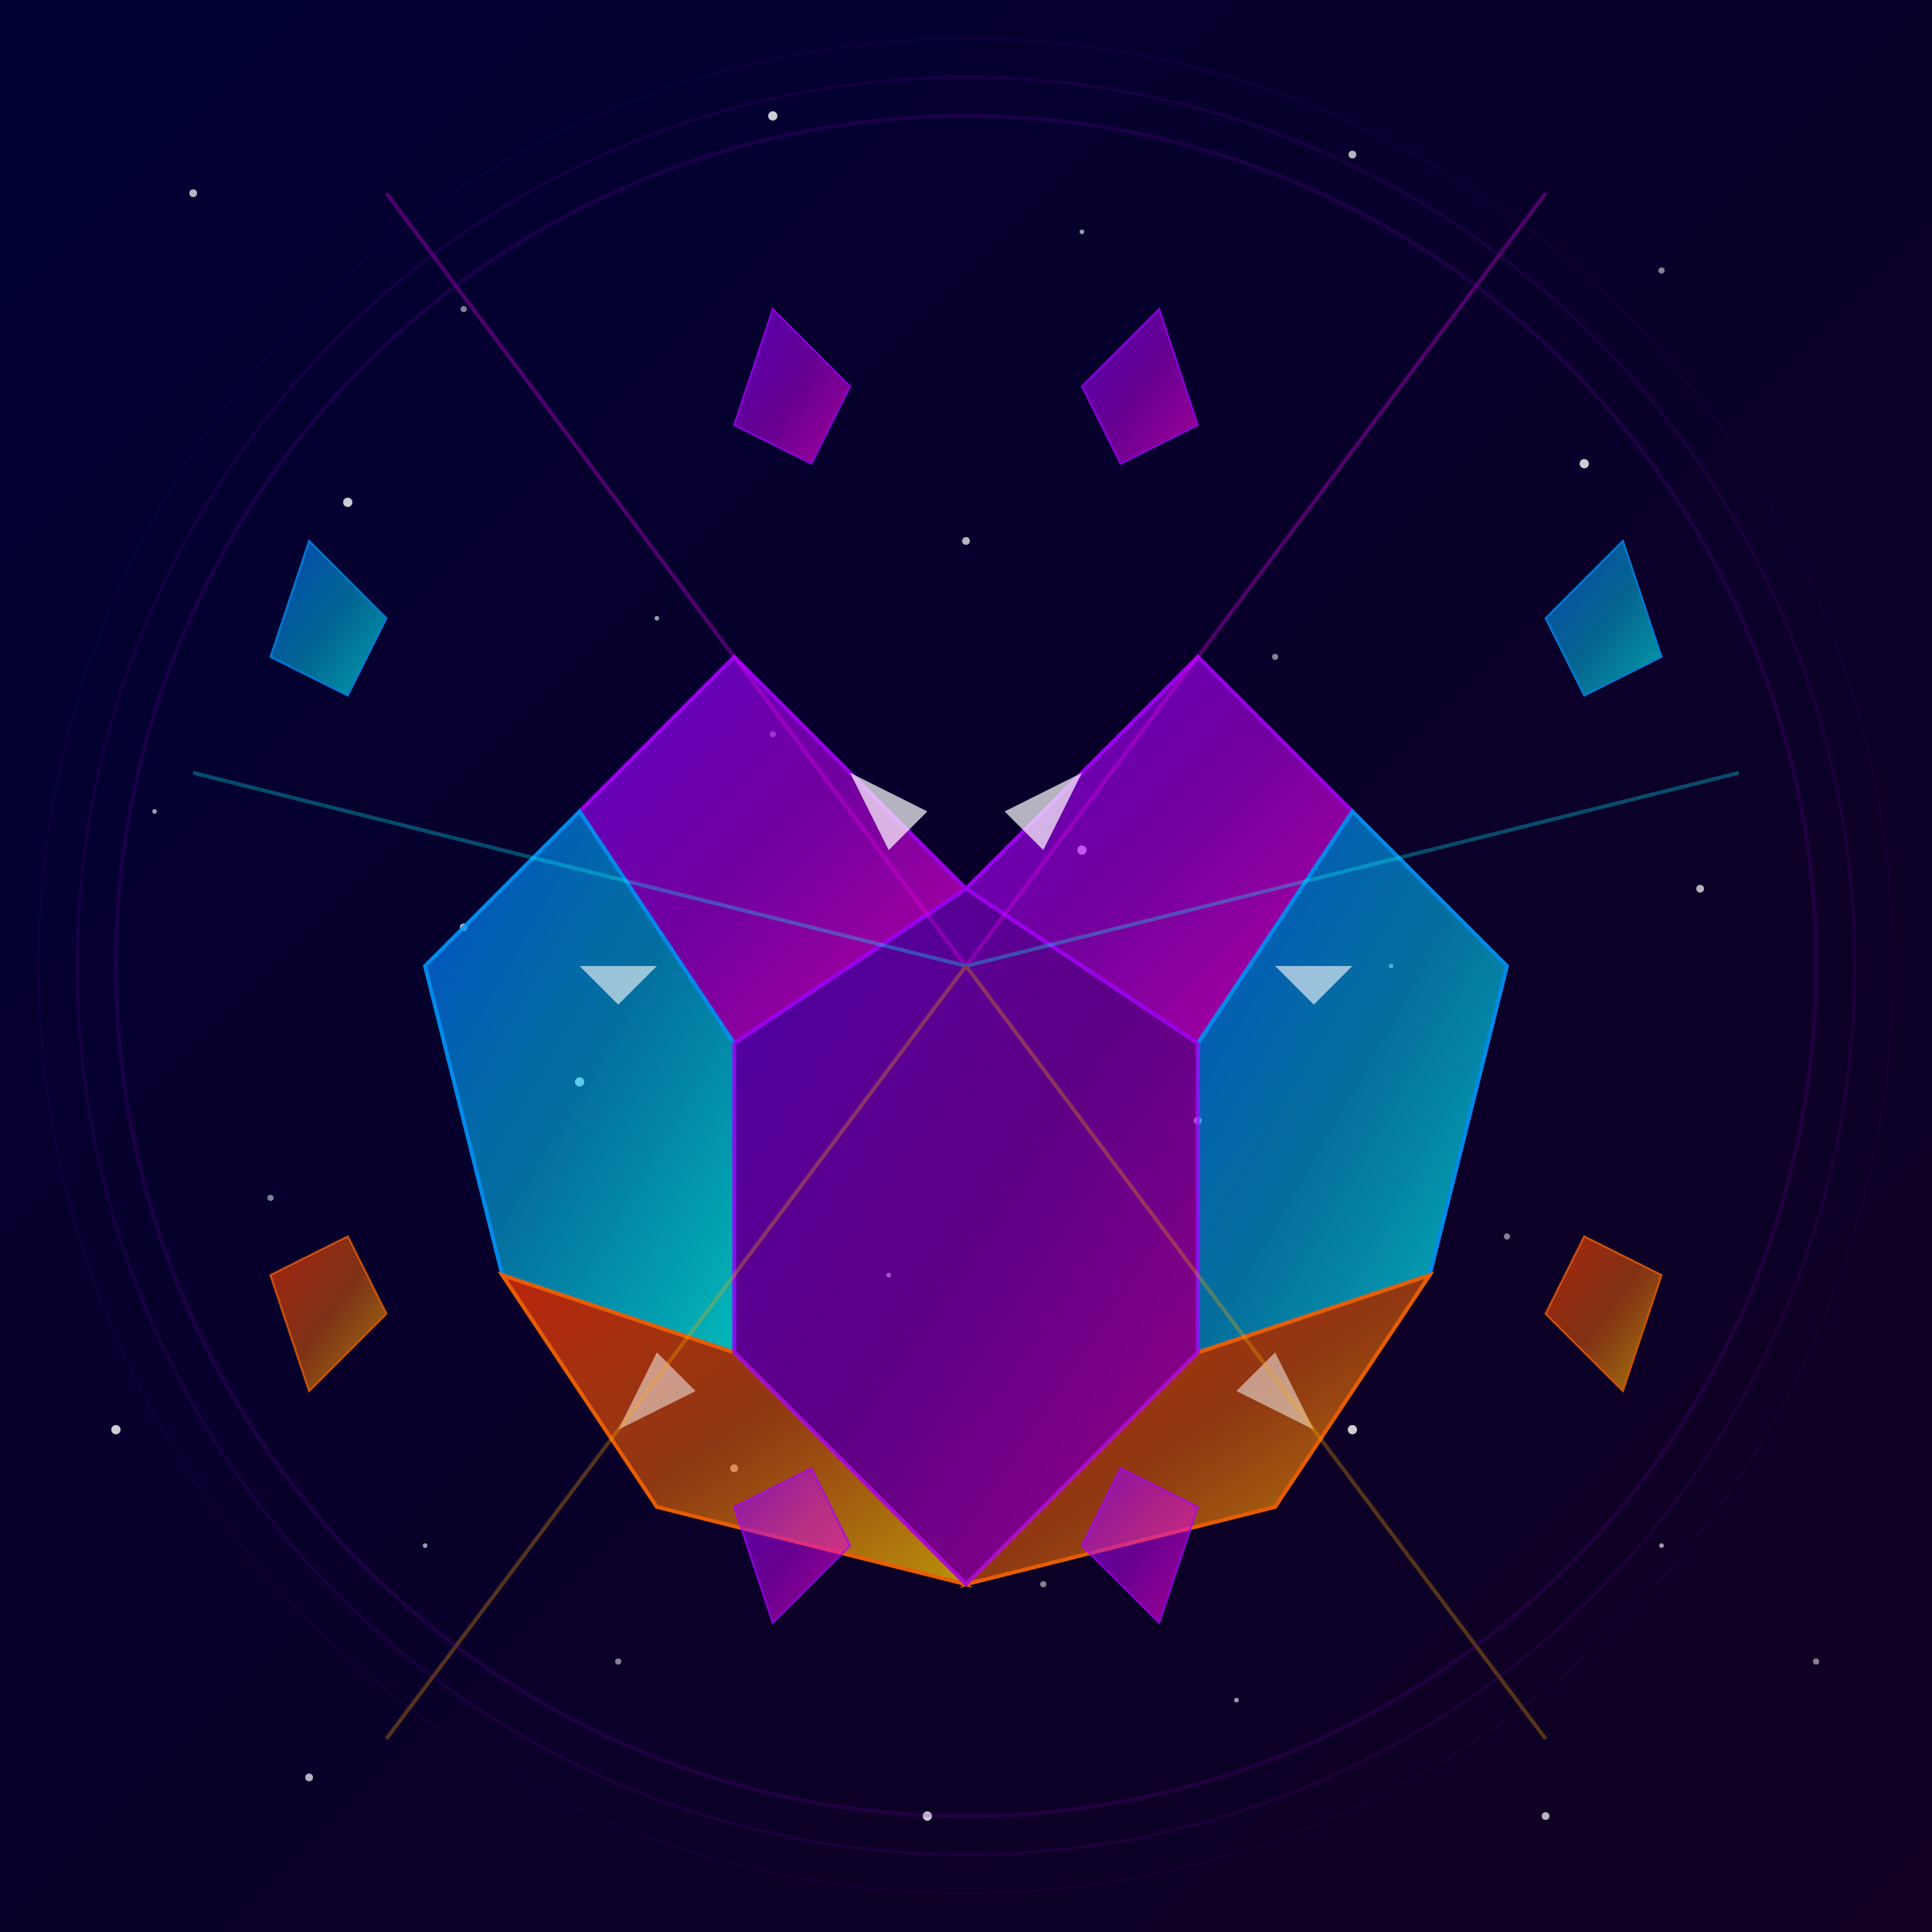 <svg width="500" height="500" xmlns="http://www.w3.org/2000/svg">
  <!-- Background gradient -->
  <defs>
    <linearGradient id="bgGradient" x1="0%" y1="0%" x2="100%" y2="100%">
      <stop offset="0%" stop-color="#000033" />
      <stop offset="100%" stop-color="#110022" />
    </linearGradient>
    
    <!-- Crystal gradients -->
    <linearGradient id="crystal1" x1="0%" y1="0%" x2="100%" y2="100%">
      <stop offset="0%" stop-color="#7b00ff" stop-opacity="0.8" />
      <stop offset="50%" stop-color="#cc00ff" stop-opacity="0.6" />
      <stop offset="100%" stop-color="#ff00cc" stop-opacity="0.8" />
    </linearGradient>
    
    <linearGradient id="crystal2" x1="0%" y1="0%" x2="100%" y2="100%">
      <stop offset="0%" stop-color="#0066ff" stop-opacity="0.8" />
      <stop offset="50%" stop-color="#00ccff" stop-opacity="0.6" />
      <stop offset="100%" stop-color="#00ffee" stop-opacity="0.8" />
    </linearGradient>
    
    <linearGradient id="crystal3" x1="0%" y1="0%" x2="100%" y2="100%">
      <stop offset="0%" stop-color="#ff3300" stop-opacity="0.8" />
      <stop offset="50%" stop-color="#ff6600" stop-opacity="0.6" />
      <stop offset="100%" stop-color="#ffcc00" stop-opacity="0.8" />
    </linearGradient>
    
    <!-- Lighting effects -->
    <filter id="glow" x="-20%" y="-20%" width="140%" height="140%">
      <feGaussianBlur stdDeviation="5" result="blur" />
      <feComposite in="SourceGraphic" in2="blur" operator="over" />
    </filter>
  </defs>
  
  <!-- Background -->
  <rect width="500" height="500" fill="url(#bgGradient)" />
  
  <!-- Stars in background -->
  <g fill="#ffffff">
    <circle cx="50" cy="50" r="1" opacity="0.7" />
    <circle cx="120" cy="80" r="0.8" opacity="0.5" />
    <circle cx="200" cy="30" r="1.2" opacity="0.8" />
    <circle cx="280" cy="60" r="0.6" opacity="0.6" />
    <circle cx="350" cy="40" r="1" opacity="0.7" />
    <circle cx="430" cy="70" r="0.8" opacity="0.5" />
    <circle cx="90" cy="130" r="1.2" opacity="0.8" />
    <circle cx="170" cy="160" r="0.6" opacity="0.6" />
    <circle cx="250" cy="140" r="1" opacity="0.7" />
    <circle cx="330" cy="170" r="0.8" opacity="0.5" />
    <circle cx="410" cy="120" r="1.2" opacity="0.8" />
    <circle cx="40" cy="210" r="0.6" opacity="0.6" />
    <circle cx="120" cy="240" r="1" opacity="0.7" />
    <circle cx="200" cy="190" r="0.8" opacity="0.5" />
    <circle cx="280" cy="220" r="1.2" opacity="0.8" />
    <circle cx="360" cy="250" r="0.6" opacity="0.6" />
    <circle cx="440" cy="230" r="1" opacity="0.7" />
    <circle cx="70" cy="310" r="0.8" opacity="0.5" />
    <circle cx="150" cy="280" r="1.2" opacity="0.8" />
    <circle cx="230" cy="330" r="0.6" opacity="0.6" />
    <circle cx="310" cy="290" r="1" opacity="0.7" />
    <circle cx="390" cy="320" r="0.8" opacity="0.5" />
    <circle cx="30" cy="370" r="1.2" opacity="0.8" />
    <circle cx="110" cy="400" r="0.6" opacity="0.6" />
    <circle cx="190" cy="380" r="1" opacity="0.7" />
    <circle cx="270" cy="410" r="0.8" opacity="0.5" />
    <circle cx="350" cy="370" r="1.2" opacity="0.8" />
    <circle cx="430" cy="400" r="0.6" opacity="0.6" />
    <circle cx="80" cy="460" r="1" opacity="0.7" />
    <circle cx="160" cy="430" r="0.8" opacity="0.5" />
    <circle cx="240" cy="470" r="1.2" opacity="0.8" />
    <circle cx="320" cy="440" r="0.6" opacity="0.6" />
    <circle cx="400" cy="470" r="1" opacity="0.7" />
    <circle cx="470" cy="430" r="0.8" opacity="0.5" />
  </g>
  
  <!-- Central crystal formation -->
  <g transform="translate(250, 250)">
    <!-- Main crystal cluster -->
    <!-- Purple crystal -->
    <g filter="url(#glow)" opacity="0.9">
      <path d="M0,-20 L-60,-80 L-100,-40 L-60,20 Z" fill="url(#crystal1)" stroke="#aa00ff" stroke-width="1" />
      <path d="M0,-20 L60,-80 L100,-40 L60,20 Z" fill="url(#crystal1)" stroke="#aa00ff" stroke-width="1" />
      
      <!-- Blue crystal -->
      <path d="M-60,20 L-100,-40 L-140,0 L-120,80 L-60,100 Z" fill="url(#crystal2)" stroke="#0099ff" stroke-width="1" />
      <path d="M60,20 L100,-40 L140,0 L120,80 L60,100 Z" fill="url(#crystal2)" stroke="#0099ff" stroke-width="1" />
      
      <!-- Orange crystal -->
      <path d="M-60,100 L-120,80 L-80,140 L0,160 Z" fill="url(#crystal3)" stroke="#ff6600" stroke-width="1" />
      <path d="M60,100 L120,80 L80,140 L0,160 Z" fill="url(#crystal3)" stroke="#ff6600" stroke-width="1" />
      
      <!-- Center connecting piece -->
      <path d="M0,-20 L-60,20 L-60,100 L0,160 L60,100 L60,20 Z" fill="url(#crystal1)" stroke="#aa00ff" stroke-width="1" opacity="0.8" />
    </g>
    
    <!-- Highlight reflections on crystals -->
    <path d="M-30,-50 L-20,-30 L-10,-40 Z" fill="#ffffff" opacity="0.7" />
    <path d="M30,-50 L20,-30 L10,-40 Z" fill="#ffffff" opacity="0.7" />
    <path d="M-100,0 L-90,10 L-80,0 Z" fill="#ffffff" opacity="0.6" />
    <path d="M100,0 L90,10 L80,0 Z" fill="#ffffff" opacity="0.6" />
    <path d="M-90,120 L-70,110 L-80,100 Z" fill="#ffffff" opacity="0.5" />
    <path d="M90,120 L70,110 L80,100 Z" fill="#ffffff" opacity="0.5" />
    
    <!-- Small floating crystal fragments -->
    <g opacity="0.8">
      <path d="M-150,-90 L-170,-110 L-180,-80 L-160,-70 Z" fill="url(#crystal2)" stroke="#0099ff" stroke-width="0.5" />
      <path d="M150,-90 L170,-110 L180,-80 L160,-70 Z" fill="url(#crystal2)" stroke="#0099ff" stroke-width="0.5" />
      <path d="M-150,90 L-170,110 L-180,80 L-160,70 Z" fill="url(#crystal3)" stroke="#ff6600" stroke-width="0.5" />
      <path d="M150,90 L170,110 L180,80 L160,70 Z" fill="url(#crystal3)" stroke="#ff6600" stroke-width="0.5" />
      
      <path d="M-30,-150 L-50,-170 L-60,-140 L-40,-130 Z" fill="url(#crystal1)" stroke="#aa00ff" stroke-width="0.5" />
      <path d="M30,-150 L50,-170 L60,-140 L40,-130 Z" fill="url(#crystal1)" stroke="#aa00ff" stroke-width="0.5" />
      <path d="M-30,150 L-50,170 L-60,140 L-40,130 Z" fill="url(#crystal1)" stroke="#aa00ff" stroke-width="0.5" />
      <path d="M30,150 L50,170 L60,140 L40,130 Z" fill="url(#crystal1)" stroke="#aa00ff" stroke-width="0.5" />
    </g>
  </g>
  
  <!-- Energy rays emanating from crystals -->
  <g stroke-width="1" opacity="0.3">
    <line x1="250" y1="250" x2="100" y2="50" stroke="#ff00ff" />
    <line x1="250" y1="250" x2="400" y2="50" stroke="#ff00ff" />
    <line x1="250" y1="250" x2="50" y2="200" stroke="#00ffff" />
    <line x1="250" y1="250" x2="450" y2="200" stroke="#00ffff" />
    <line x1="250" y1="250" x2="100" y2="450" stroke="#ffaa00" />
    <line x1="250" y1="250" x2="400" y2="450" stroke="#ffaa00" />
  </g>
  
  <!-- Outer circle glow -->
  <circle cx="250" cy="250" r="220" fill="none" stroke="#7700aa" stroke-width="1" opacity="0.2" />
  <circle cx="250" cy="250" r="230" fill="none" stroke="#7700aa" stroke-width="0.8" opacity="0.15" />
  <circle cx="250" cy="250" r="240" fill="none" stroke="#7700aa" stroke-width="0.5" opacity="0.1" />
</svg> 
